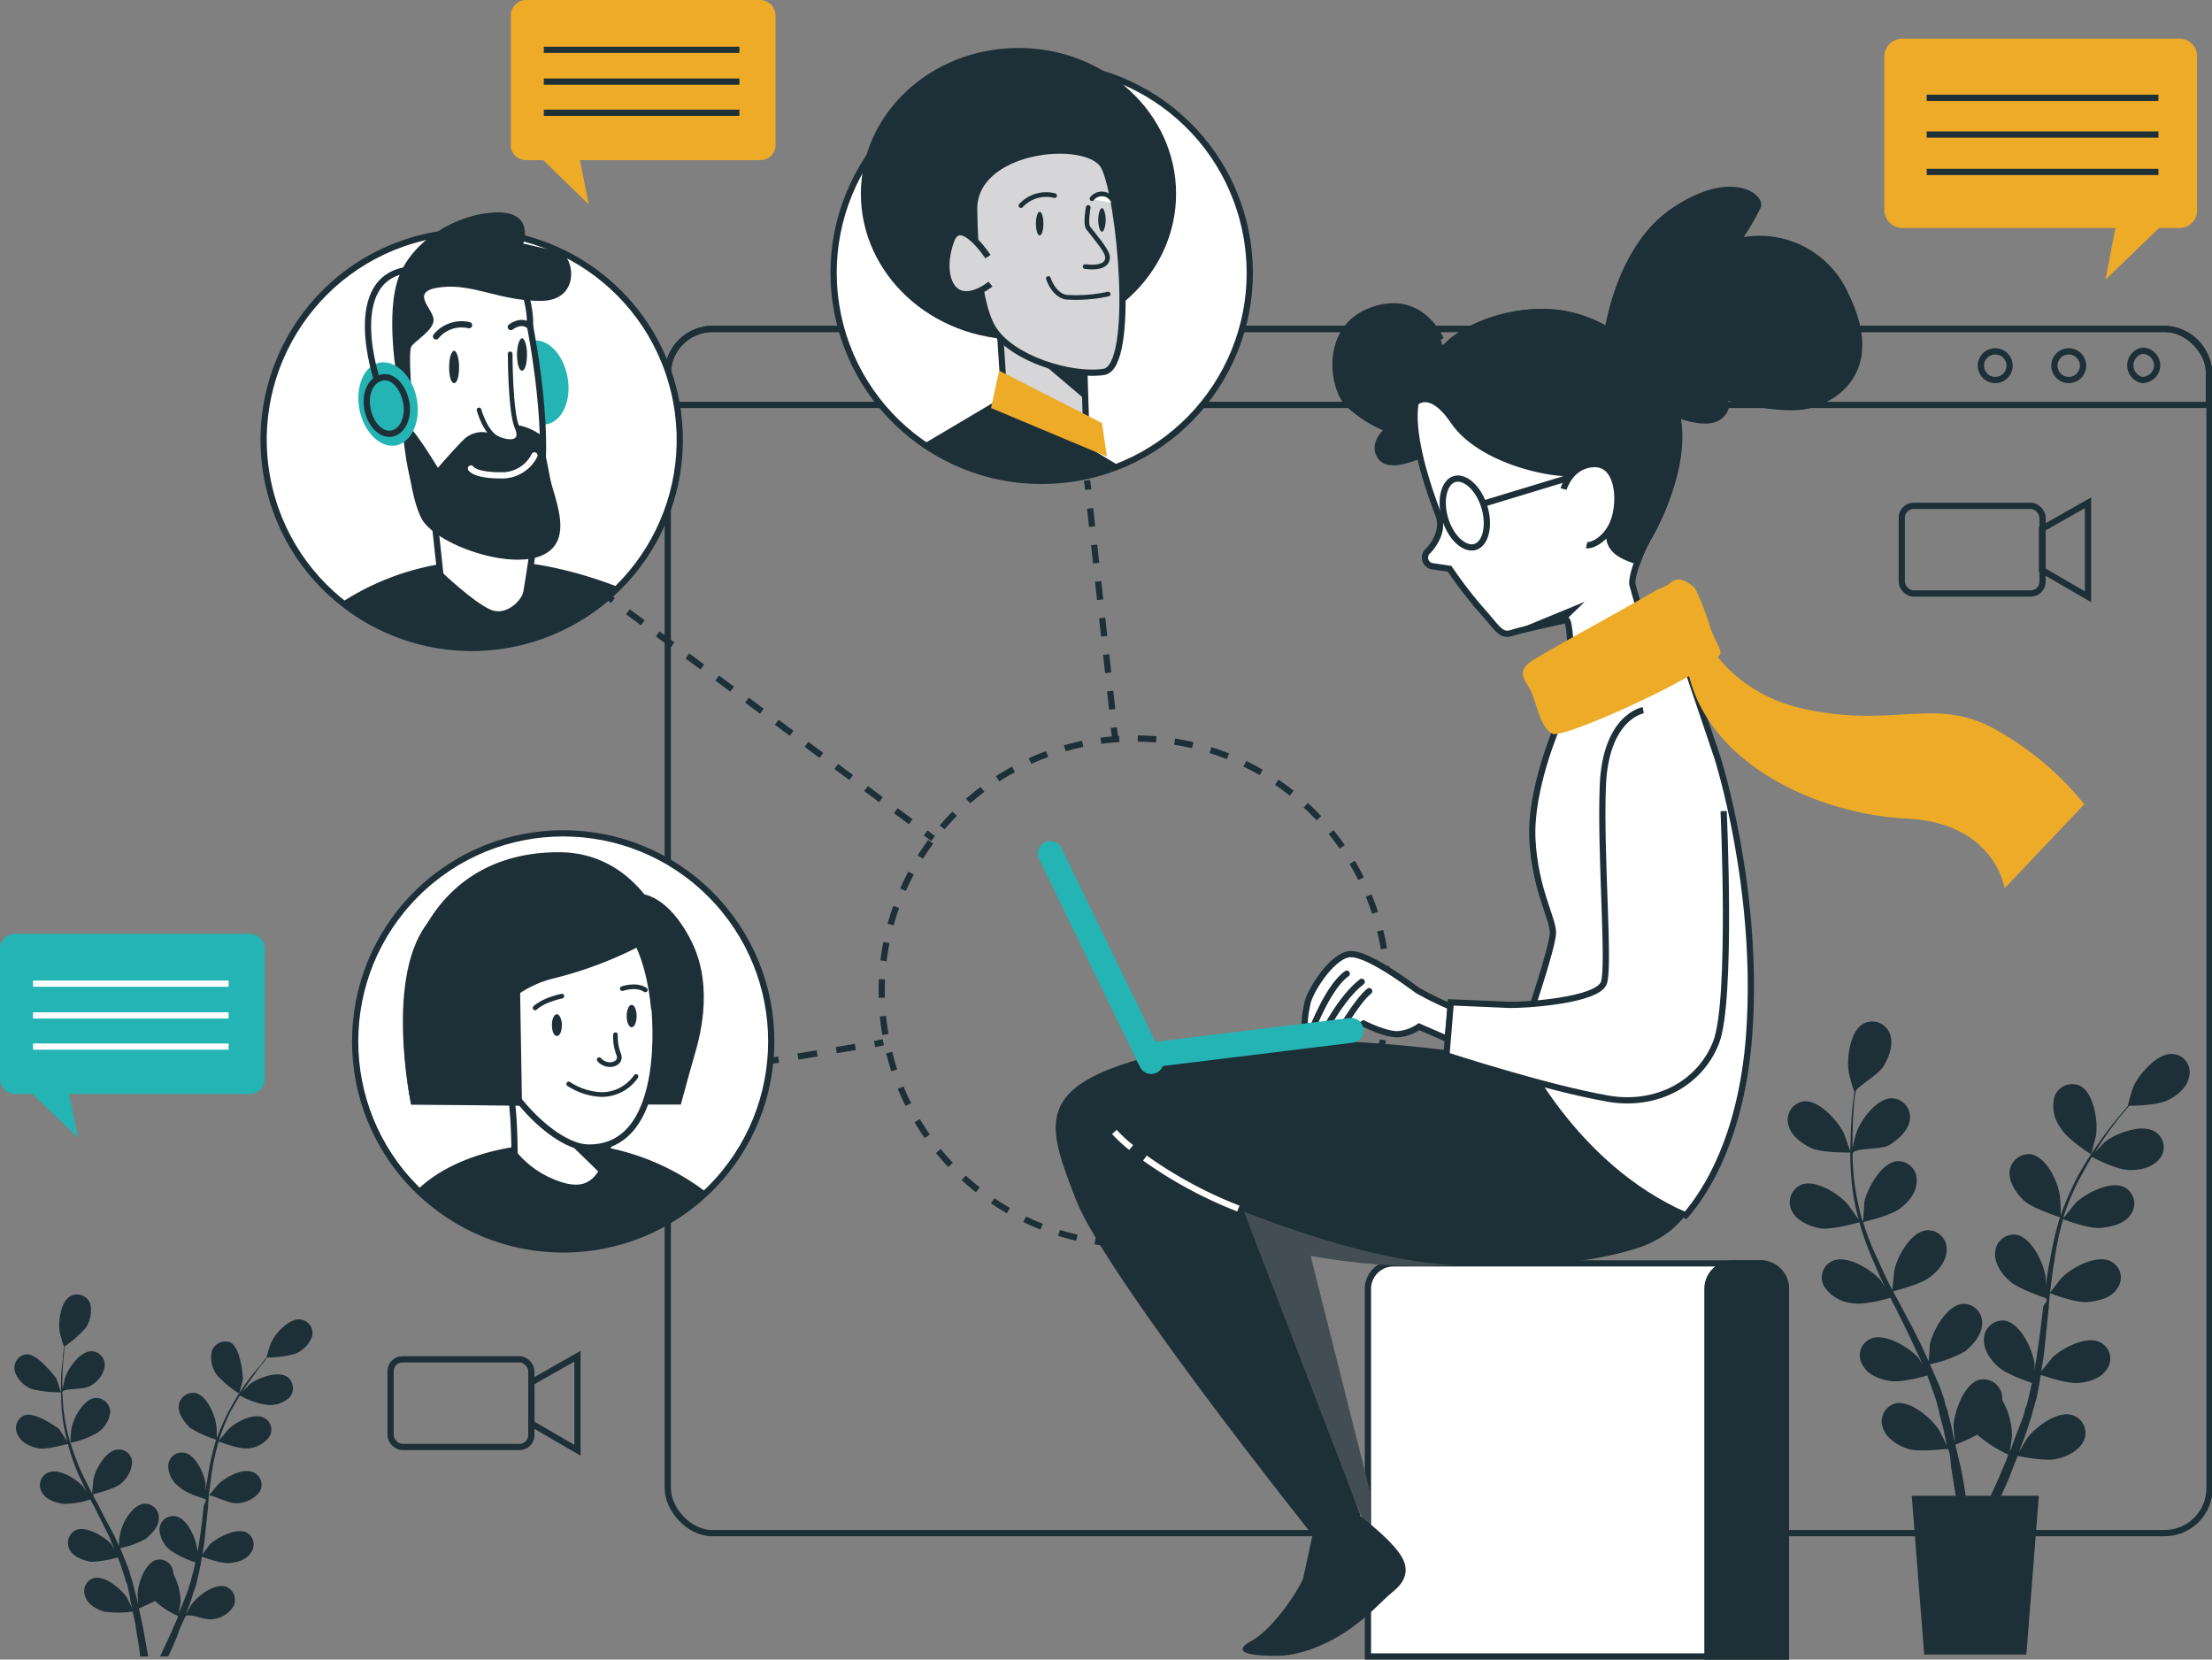 <svg id="Layer_1" data-name="Layer 1" xmlns="http://www.w3.org/2000/svg" viewBox="0 0 355.1 266.4"><rect x="0" y="0" width="355.1" height="266.4" fill="#808080" stroke="none"/><rect x="107.2" y="52.8" width="247.5" height="193.3" rx="7.2" style="fill:none;stroke:#1d2f37;stroke-miterlimit:10"/><path d="M114.4,52.8H347.4a7.2,7.2,0,0,1,7.2,7.2v5a0,0,0,0,1,0,0H107.2a0,0,0,0,1,0,0V60A7.2,7.2,0,0,1,114.4,52.8Z" style="fill:none;stroke:#1d2f37;stroke-miterlimit:10"/><path d="M322.6,157.4a2.3,2.3,0,1,0-2.3,2.4A2.3,2.3,0,0,0,322.6,157.4Z" transform="translate(0 -98.8)" style="fill:none;stroke:#1d2f37;stroke-miterlimit:10"/><path d="M334.4,157.4a2.3,2.3,0,1,0-2.3,2.4A2.3,2.3,0,0,0,334.4,157.4Z" transform="translate(0 -98.8)" style="fill:none;stroke:#1d2f37;stroke-miterlimit:10"/><path d="M346.3,157.4a2.4,2.4,0,0,0-2.4-2.3,2.4,2.4,0,0,0,0,4.7A2.4,2.4,0,0,0,346.3,157.4Z" transform="translate(0 -98.8)" style="fill:none;stroke:#1d2f37;stroke-miterlimit:10"/><circle cx="75.9" cy="169.3" r="33.4" transform="translate(-37.6 -76.3) rotate(-13.5)" style="fill:#fff;stroke:#1d2f37;stroke-miterlimit:10"/><path d="M91.1,159.3c.7,3.7-.8,7.1-3.3,7.6s-5.2-2.2-5.9-5.8.8-7.1,3.4-7.6S90.4,155.6,91.1,159.3Z" transform="translate(0 -98.8)" style="fill:#23b4b3"/><path d="M85.1,151.2s.4-9-6.2-10.9-13.8,2.8-14.7,7.3.2,12.9.2,12.9-3.2-2.2-4.7.3.6,5.9,1.5,7,3.9-.4,3.9-.4.7,9.9,3,12.2,11.8,7.5,16.8,1.6S85.1,151.2,85.1,151.2Z" transform="translate(0 -98.8)" style="fill:#fff;stroke:#1d2f37;stroke-miterlimit:10"/><path d="M66,160.7s-.4-5.3,0-6.2,3.8-2.7,3.6-4.5-4-4.5,1.2-5.1,9.4,2.2,16,2.2,5.4-7.4,2.9-7.9L84,137.9s1.9-5.2-4.4-5S66.2,137.4,64,143.3s-.2,16.7-.2,16.7Z" transform="translate(0 -98.8)" style="fill:#1d2f37"/><path d="M75.9,202.8a33.1,33.1,0,0,0,23.5-9.7c-4.8-1.9-13.6-4.7-22.7-4.3A41.5,41.5,0,0,0,55,195.4,33.3,33.3,0,0,0,75.9,202.8Z" transform="translate(0 -98.8)" style="fill:#1d2f37"/><path d="M69.7,181.8l1,9.3s4.9,4.7,7.8,6,5.7-1.6,6-3.2,1.3-8.5,1.3-8.5Z" transform="translate(0 -98.8)" style="fill:#fff;stroke:#1d2f37;stroke-miterlimit:10"/><path d="M78.5,168.3a4.3,4.3,0,0,0-4.1,1.1c-1.8,1.8-4.1,4.5-4.1,4.5s-5.2-8.6-5.2-6.5.5,10.4,2.5,14.5,13.8,8.4,19.3,6.1,2-9.3,1.4-12.5-1.4-6.8-1.4-6.8S82.4,165.1,78.5,168.3Z" transform="translate(0 -98.8)" style="fill:#1d2f37"/><path d="M73.7,157.7c0,1.5-.3,2.6-.8,2.6s-.8-1.1-.8-2.6.4-2.6.8-2.6S73.7,156.3,73.7,157.7Z" transform="translate(0 -98.8)" style="fill:#1d2f37"/><path d="M84.6,155.7c0,1.4-.3,2.6-.8,2.6s-.8-1.2-.8-2.6.4-2.6.8-2.6S84.6,154.2,84.6,155.7Z" transform="translate(0 -98.8)" style="fill:#1d2f37"/><path d="M66.9,162.8c.7,3.6-.8,7-3.3,7.5s-5.2-2.1-5.9-5.8.8-7.1,3.3-7.5S66.2,159.1,66.9,162.8Z" transform="translate(0 -98.8)" style="fill:#23b4b3"/><path d="M65.2,163.3c.5,2.5-.6,4.8-2.3,5.1s-3.4-1.4-3.9-3.9.5-4.7,2.3-5.1S64.7,160.9,65.2,163.3Z" transform="translate(0 -98.8)" style="fill:none;stroke:#1d2f37;stroke-linecap:round;stroke-miterlimit:10"/><path d="M81.9,155.6s0,9.3,1.1,11.8-1.1,2.7-3.1,1.8-3-4.6-3-4.6" transform="translate(0 -98.8)" style="fill:#fff;stroke:#1d2f37;stroke-linecap:round;stroke-miterlimit:10;stroke-width:0.75px"/><path d="M60.5,159.7s-5.5-16.3,5.1-17.6" transform="translate(0 -98.8)" style="fill:none;stroke:#1d2f37;stroke-linecap:round;stroke-miterlimit:10"/><path d="M70,152.8a5.3,5.3,0,0,1,5.3-1.8" transform="translate(0 -98.8)" style="fill:none;stroke:#1d2f37;stroke-linecap:round;stroke-miterlimit:10"/><path d="M82,151.3s1.7-1.4,3.1-.1" transform="translate(0 -98.8)" style="fill:none;stroke:#1d2f37;stroke-linecap:round;stroke-miterlimit:10"/><path d="M75.6,174s.6,1.1,4.7,1.1a5.8,5.8,0,0,0,5.5-3.2" transform="translate(0 -98.8)" style="fill:none;stroke:#fff;stroke-linecap:round;stroke-linejoin:round"/><circle cx="90.4" cy="266" r="33.4" transform="translate(-161.6 43) rotate(-45)" style="fill:#fff;stroke:#1d2f37;stroke-miterlimit:10"/><path d="M67,289.8a32.9,32.9,0,0,0,23.4,9.6,33.3,33.3,0,0,0,23-9.2A38.5,38.5,0,0,0,89,282.3C76.5,282.7,70,286.9,67,289.8Z" transform="translate(0 -98.8)" style="fill:#1d2f37"/><path d="M102.9,242.3s4.3,0,8.1,7.6,1.1,16.2.4,18.6-2.1,7.6-2.1,7.6H66s-4.5-21.1,3.1-29.7S102.9,242.3,102.9,242.3Z" transform="translate(0 -98.8)" style="fill:#1d2f37"/><path d="M82.3,271.1a31.4,31.4,0,0,0,0,5.8c.3,3.1.3,7.2.3,7.2a15.8,15.8,0,0,0,6.2,4.5c4.1,1.7,6.2.7,7.6-1.4s1.7-9.9,1.7-9.9S85,274.2,82.3,271.1Z" transform="translate(0 -98.8)" style="fill:#fff;stroke:#1d2f37;stroke-miterlimit:10"/><polygon points="88.9 181.1 96.4 188.4 98.1 181.7 88.9 181.1" style="fill:#1d2f37"/><path d="M105.1,261c.6,7.7-.2,22.3-10.8,22-6.1-.2-16.9-11.8-16.9-22s6.2-18.6,13.9-18.6c9.6,0,13,10.2,13.7,18.2C105,260.7,105.1,260.9,105.1,261Z" transform="translate(0 -98.8)" style="fill:#fff;stroke:#1d2f37;stroke-miterlimit:10"/><path d="M106.9,248.3s-4.4-12.7-17.2-12.7-19,7.3-21.7,12.5c-5.8,9.7-2,28-2,28h0l17.8.2-.3-18.1a17.2,17.2,0,0,1,5.6-2.4A63.4,63.4,0,0,0,106.9,248.3Z" transform="translate(0 -98.8)" style="fill:#1d2f37"/><path d="M90.2,263.3c0,1-.3,1.8-.8,1.8s-.8-.8-.8-1.8.4-1.7.8-1.7S90.2,262.4,90.2,263.3Z" transform="translate(0 -98.8)" style="fill:#1d2f37"/><ellipse cx="101.4" cy="163.1" rx="0.8" ry="1.8" style="fill:#1d2f37"/><path d="M98.8,264.9a8.1,8.1,0,0,0,.5,3.1c.7,1.6-1.8,2.4-3.1.9" transform="translate(0 -98.8)" style="fill:none;stroke:#1d2f37;stroke-linecap:round;stroke-miterlimit:10;stroke-width:0.75px"/><path d="M91.3,272.8a10.3,10.3,0,0,0,5.3,1.7,6.7,6.7,0,0,0,5.5-2.9" transform="translate(0 -98.8)" style="fill:none;stroke:#1d2f37;stroke-linecap:round;stroke-miterlimit:10;stroke-width:0.75px"/><path d="M85.9,260.6s1.1-1.2,4.3-1.9" transform="translate(0 -98.8)" style="fill:none;stroke:#1d2f37;stroke-linecap:round;stroke-miterlimit:10;stroke-width:0.75px"/><path d="M99.9,257.5s2.2-.8,3.7.2" transform="translate(0 -98.8)" style="fill:none;stroke:#1d2f37;stroke-linecap:round;stroke-miterlimit:10;stroke-width:0.75px"/><circle cx="167.2" cy="142.6" r="33.4" transform="translate(-25.6 -61.6) rotate(-11.8)" style="fill:#fff;stroke:#1d2f37;stroke-miterlimit:10"/><ellipse cx="163.5" cy="31.1" rx="25.3" ry="23.4" style="fill:#1d2f37"/><polygon points="160.4 51.2 161.2 63.6 174.4 70 174 57.2 160.4 51.2" style="fill:#d6d6d8;stroke:#1d2f37;stroke-miterlimit:10"/><polygon points="166.5 57.6 174.4 64.3 174.4 59.4 166.5 57.6" style="fill:#1d2f37"/><path d="M156.4,132.9s0,13.7,3,18.6,12.6,7.8,17.8,7,2.6-28.2,0-33S155.7,122.5,156.4,132.9Z" transform="translate(0 -98.8)" style="fill:#d6d6d8;stroke:#1d2f37;stroke-miterlimit:10"/><path d="M167.2,176a32.7,32.7,0,0,0,12.5-2.4l-18.5-11.2-13,7.7A33.4,33.4,0,0,0,167.2,176Z" transform="translate(0 -98.8)" style="fill:#1d2f37"/><path d="M158.6,140s-4.4-6.7-5.9-2.6-.7,7.8,1.5,8.5,4.8-1.5,4.8-1.5" transform="translate(0 -98.8)" style="fill:#d6d6d8;stroke:#1d2f37;stroke-miterlimit:10"/><ellipse cx="166.9" cy="35.9" rx="0.6" ry="1.9" style="fill:#1d2f37"/><path d="M177.5,134.1c0,1-.3,1.9-.6,1.9s-.6-.9-.6-1.9.3-1.9.6-1.9S177.5,133.1,177.5,134.1Z" transform="translate(0 -98.8)" style="fill:#1d2f37"/><path d="M175.3,130.8s2.4-1.5,3.5.6" transform="translate(0 -98.8)" style="fill:#fff"/><path d="M177.5,130.6h0Z" transform="translate(0 -98.8)" style="fill:#1d2f37"/><polygon points="177.2 31.7 177.2 31.7 177.2 31.7 177.2 31.7" style="fill:#1d2f37"/><path d="M176.9,130.6Z" transform="translate(0 -98.8)" style="fill:#1d2f37"/><polygon points="176.6 31.7 176.6 31.7 176.6 31.7 176.6 31.7" style="fill:#1d2f37"/><path d="M178.7,131.4Z" transform="translate(0 -98.8)" style="fill:#1d2f37"/><path d="M178.6,131.4Z" transform="translate(0 -98.8)" style="fill:#1d2f37"/><path d="M175.6,130.8Z" transform="translate(0 -98.8)" style="fill:#1d2f37"/><path d="M176.6,130.6Z" transform="translate(0 -98.8)" style="fill:#1d2f37"/><path d="M176.7,130Z" transform="translate(0 -98.8)" style="fill:#1d2f37"/><polygon points="177.2 31.2 177.2 31.2 177.2 31.2 177.2 31.2" style="fill:#1d2f37"/><path d="M177.6,130.1Z" transform="translate(0 -98.8)" style="fill:#1d2f37"/><polygon points="177.9 31.4 177.9 31.4 177.9 31.4 177.9 31.4" style="fill:#1d2f37"/><path d="M175.2,130.7Z" transform="translate(0 -98.8)" style="fill:#1d2f37"/><path d="M175.2,130.6Z" transform="translate(0 -98.8)" style="fill:#1d2f37"/><path d="M176.8,130.1h0Zm-.9.3h0Zm2.3.5h0Z" transform="translate(0 -98.8)" style="fill:#1d2f37"/><path d="M178.7,131.1Z" transform="translate(0 -98.8)" style="fill:#1d2f37"/><path d="M177.9,130.2Z" transform="translate(0 -98.8)" style="fill:#1d2f37"/><polygon points="159.1 65.5 160.4 59.5 176.9 67.9 177.7 73.3 159.1 65.5" style="fill:#edab28"/><path d="M168.3,143.5s.8,2.6,2.8,3a23.9,23.9,0,0,0,6.8-.5" transform="translate(0 -98.8)" style="fill:none;stroke:#1d2f37;stroke-linecap:round;stroke-miterlimit:10;stroke-width:0.75px"/><path d="M174.7,132.1s-.5,2.6,0,3.3,3.1,3.6,3.1,4.7-1,1.8-3.6,1.5" transform="translate(0 -98.8)" style="fill:none;stroke:#1d2f37;stroke-linecap:round;stroke-miterlimit:10;stroke-width:0.75px"/><path d="M163.9,131.8a5.5,5.5,0,0,1,5.4-1.6" transform="translate(0 -98.8)" style="fill:none;stroke:#1d2f37;stroke-linecap:round;stroke-miterlimit:10;stroke-width:0.75px"/><path d="M175.3,130.7a2,2,0,0,1,3.4.4" transform="translate(0 -98.8)" style="fill:none;stroke:#1d2f37;stroke-linecap:round;stroke-miterlimit:10;stroke-width:0.75px"/><circle cx="182" cy="258.2" r="40.6" transform="translate(-24.6 -79.7) rotate(-5.7)" style="fill:none;stroke:#1d2f37;stroke-miterlimit:10;stroke-dasharray:2.968,2.968"/><path d="M286.7,364.7H219.6v-59a4.1,4.1,0,0,1,4.1-4.1h58.9a4.1,4.1,0,0,1,4.1,4.1Z" transform="translate(0 -98.8)" style="fill:#fff;stroke:#1d2f37;stroke-miterlimit:10"/><path d="M286.7,364.7H274.1v-59a4.1,4.1,0,0,1,4.1-4.1h4.4a4.1,4.1,0,0,1,4.1,4.1Z" transform="translate(0 -98.8)" style="fill:#1d2f37;stroke:#1d2f37;stroke-miterlimit:10"/><path d="M290.8,283.1c1.8.8,6.3.7,6.3.7l-1.1-3.1c-1-2-4-5.4-6.5-5.1a3,3,0,0,0-2.4,3.8C287.5,281.1,289.3,282.4,290.8,283.1Z" transform="translate(0 -98.8)" style="fill:#1d2f37"/><path d="M292.3,296c1.9.2,5.9-.9,6.2-1a43.8,43.8,0,0,0,2.4,6.6c.5,1.3,1.1,2.5,1.7,3.8l-.7-1.1c-1.5-1.7-5.3-4.1-7.7-3.1a2.9,2.9,0,0,0-1.3,4.2,6.1,6.1,0,0,0,4.6,2.6c1.7.3,5.1-.6,6-.9a6.1,6.1,0,0,0,.7,1.4c1.1,2.3,2.3,4.6,3.3,6.9a25.6,25.6,0,0,1,1.1,2.4l-.6-1c-1.5-1.7-5.4-4.1-7.7-3.1a2.9,2.9,0,0,0-1.3,4.2c.8,1.6,2.9,2.4,4.6,2.6s4.7-.6,5.8-.9l.9,2.5.6,1.7c.1.6.3,1.1.4,1.7s.6,2.2.8,3.2.3,1.5.4,2.2a20.1,20.1,0,0,0-1.2-2.5c-1.2-1.9-4.6-4.9-7.1-4.3a3,3,0,0,0-1.9,4c.6,1.7,2.5,2.8,4.1,3.3s5.7,0,6.2,0,.5,2.3.7,3.4.7,4.5,1,6.3h1.6c-.3-1.9-.6-4.1-1.1-6.6l-.9-3.8a33.3,33.3,0,0,0,3.5-1.6,21.8,21.8,0,0,0,5,3.2c-.4,1.2-.9,2.2-1.3,3.2s-1.8,4-2.6,5.6h1.8l2.2-5,1.4-3.6c.5.1,4.4.9,6.2.5s3.6-1.3,4.4-2.9a3,3,0,0,0-1.7-4.1c-2.4-.9-6.1,1.9-7.4,3.7l-1.3,2.2.6-1.6a30.1,30.1,0,0,0,1.1-3.2,10.9,10.9,0,0,0,.5-1.7c.2-.5.3-1.1.5-1.7s.6-2.8.8-4.2c.9.3,4.2,1.4,5.9,1.3s3.8-.7,4.7-2.2a2.9,2.9,0,0,0-1-4.3c-2.2-1.2-6.2.9-7.8,2.5l-1.7,2.1c.1-.8.3-1.7.4-2.6.3-2.5.5-5,.8-7.6a19.5,19.5,0,0,1,.2-2.3c.3.1,4.2,1.6,6.1,1.4s3.8-.7,4.7-2.2a2.9,2.9,0,0,0-1-4.3c-2.2-1.2-6.2.9-7.8,2.5-.2.1-1.6,2-2,2.5.2-1.7.4-3.4.7-5.1a46.7,46.7,0,0,1,1.4-6.7c.2.1,4.2,1.6,6.1,1.4s3.8-.7,4.8-2.2a3,3,0,0,0-1-4.3c-2.3-1.2-6.3,1-7.9,2.5l-2,2.5c.1-.1.1-.2.1-.4a39.8,39.8,0,0,1,2.7-6.3l1.8-3.2c.7.4,4,2,5.8,2.1s3.8-.3,5-1.7a2.9,2.9,0,0,0-.6-4.4c-2.1-1.4-6.3.2-8.1,1.6l-1.6,1.7.9-1.4c1-1.6,2.1-3,3-4.2l1.6-1.9c.9,0,4.4-.1,6-.8s3.3-2.1,3.6-3.8a2.9,2.9,0,0,0-2.5-3.7c-2.5-.3-5.5,3.2-6.4,5.2a25.4,25.4,0,0,0-.9,3.1h0l-1.5,1.8c-1,1.2-2.1,2.6-3.2,4.2a58.9,58.9,0,0,0-3.3,5.2,53.6,53.6,0,0,0-2.8,6.4h0a22.7,22.7,0,0,0-.1-2.9c-.2-2.3-2.1-6.4-4.6-6.9a3.1,3.1,0,0,0-3.5,2.8c-.1,1.8,1.2,3.6,2.4,4.7s5.4,2.5,5.7,2.6a49.6,49.6,0,0,0-1.6,6.9c-.3,1.3-.5,2.7-.7,4.1v-1.3c-.3-2.3-2.2-6.4-4.7-6.9a3,3,0,0,0-3.4,2.8c-.2,1.8,1.1,3.6,2.4,4.7s4.6,2.3,5.5,2.6-.1,1-.2,1.5c-.3,2.6-.6,5.1-1,7.6-.1.9-.3,1.7-.4,2.6v-1.1c-.3-2.3-2.2-6.4-4.7-6.9a3,3,0,0,0-3.4,2.8c-.2,1.8,1.1,3.6,2.4,4.7s4.2,2.1,5.3,2.5l-.6,2.6a9.8,9.8,0,0,1-.5,1.6,8.4,8.4,0,0,1-.5,1.7l-1.2,3.1a18,18,0,0,1-.8,2.1c.2-.9.4-2.6.4-2.7a11.8,11.8,0,0,0-1.6-5.7c.1-.2,0-.4,0-.6a3,3,0,0,0-3.7-2.6c-2.4.7-3.9,5-4.1,7.2,0,.1.1,1.6.2,2.5s-.3-1-.4-1.6-.5-2.1-.8-3.3a8.4,8.4,0,0,1-.5-1.7l-.6-1.7c-.5-1.3-1.1-2.6-1.7-3.9a20.1,20.1,0,0,0,5.7-2.1c1.3-1.1,2.7-2.7,2.7-4.5a3,3,0,0,0-3.2-3.1c-2.5.3-4.7,4.3-5.2,6.5,0,.1-.1,1.8-.2,2.7l-1.1-2.4c-1.1-2.3-2.3-4.5-3.5-6.8l-1.1-2c.3-.1,4.3-1.1,5.8-2.2s2.8-2.7,2.8-4.5a3,3,0,0,0-3.3-3.1c-2.5.3-4.7,4.3-5.1,6.5,0,.2-.3,2.5-.3,3.1-.8-1.5-1.5-3-2.2-4.6a41.2,41.2,0,0,1-2.5-6.3c.1-.1,4.3-1,5.9-2.2s2.7-2.7,2.7-4.5a3,3,0,0,0-3.2-3.1c-2.5.3-4.7,4.3-5.2,6.5,0,.2-.2,2.7-.2,3.2l-.2-.4a43.8,43.8,0,0,1-1.3-6.7c-.1-1.3-.2-2.5-.2-3.7s4.4-.6,5.9-1.5,3.1-2.4,3.3-4.1a3,3,0,0,0-2.9-3.4c-2.5,0-5.2,3.7-5.8,5.9a19.8,19.8,0,0,0-.5,2.2v-1.6c0-1.9.1-3.7.2-5.2s.2-1.7.3-2.4,3.6-2.6,4.5-4.1,1.6-3.5,1-5.1a3,3,0,0,0-4.2-1.7c-2.2,1.1-2.8,5.6-2.4,7.9a22.9,22.9,0,0,0,.9,3.1h0c-.1.7-.2,1.4-.3,2.3s-.3,3.3-.3,5.2a43.4,43.4,0,0,0,.1,6.2,33.5,33.5,0,0,0,1.2,6.8h0l-1.7-2.4c-1.4-1.7-5.3-4.2-7.6-3.2a3.1,3.1,0,0,0-1.4,4.3C288.6,294.9,290.7,295.7,292.3,296Z" transform="translate(0 -98.8)" style="fill:#1d2f37"/><path d="M335.7,284.1s.8-3,.8-3.2c.3-2.2-.4-6.7-2.6-7.8a3,3,0,0,0-4.1,1.8,5.9,5.9,0,0,0,1.1,5.1C331.9,281.7,335.7,284.1,335.7,284.1Z" transform="translate(0 -98.8)" style="fill:#1d2f37"/><polygon points="327.3 240.1 306.9 240.1 308.9 265.6 325.3 265.6 327.3 240.1" style="fill:#1d2f37"/><path d="M5.2,321.8a19.1,19.1,0,0,0,4.6.5s-.7-2.2-.8-2.3-3-4-4.8-3.8A2.2,2.2,0,0,0,2.4,319,4.6,4.6,0,0,0,5.2,321.8Z" transform="translate(0 -98.8)" style="fill:#1d2f37"/><path d="M6.3,331.3c1.4.2,4.3-.7,4.6-.7a35.8,35.8,0,0,0,1.7,4.9c.4.9.9,1.8,1.3,2.8l-.5-.8c-1.1-1.3-4-3.1-5.7-2.3a2.2,2.2,0,0,0-1,3.1c.6,1.2,2.2,1.7,3.4,1.9a13.1,13.1,0,0,0,4.4-.7l.6,1.1,2.5,5,.7,1.8a2.7,2.7,0,0,1-.4-.7c-1.1-1.2-4-3-5.7-2.3a2.3,2.3,0,0,0-1,3.2c.6,1.1,2.2,1.7,3.4,1.9a17.6,17.6,0,0,0,4.3-.7,14.6,14.6,0,0,1,.7,1.9c.1.4.3.8.4,1.2a5.6,5.6,0,0,0,.4,1.2c.2.8.4,1.7.5,2.4a7.5,7.5,0,0,0,.4,1.6l-.9-1.8c-.9-1.4-3.5-3.6-5.3-3.2a2.2,2.2,0,0,0-1.4,3c.4,1.3,1.8,2,3,2.4a17.1,17.1,0,0,0,4.6,0c.2.9.4,1.7.5,2.5s.6,3.4.7,4.7h1.3c-.3-1.4-.5-3-.9-4.9l-.6-2.8,2.6-1.2a12.4,12.4,0,0,0,3.7,2.4c-.3.9-.7,1.6-1,2.4l-1.9,4.1H27c.5-1.1,1.1-2.3,1.6-3.7s.7-1.7,1.1-2.6,3.2.6,4.5.3a4.4,4.4,0,0,0,3.3-2.1,2.3,2.3,0,0,0-1.2-3.1c-1.8-.6-4.5,1.4-5.5,2.8a8.8,8.8,0,0,0-.9,1.6,5.6,5.6,0,0,1,.4-1.2c.3-.7.5-1.5.8-2.4s.3-.8.4-1.2l.3-1.3a28.4,28.4,0,0,0,.6-3.1c.7.2,3.1,1.1,4.4,1s2.8-.5,3.5-1.7a2.2,2.2,0,0,0-.7-3.2c-1.7-.8-4.7.8-5.9,1.9l-1.2,1.6.3-1.9.6-5.7c0-.5.1-1.1.1-1.7s3.1,1.2,4.5,1.1a4.9,4.9,0,0,0,3.6-1.7,2.2,2.2,0,0,0-.8-3.2c-1.7-.9-4.6.7-5.8,1.9l-1.5,1.8c.2-1.3.3-2.5.5-3.7a36.7,36.7,0,0,1,1.1-5c.1,0,3.1,1.2,4.5,1.1a4.6,4.6,0,0,0,3.5-1.7,2.1,2.1,0,0,0-.7-3.2c-1.7-.9-4.6.7-5.8,1.9l-1.5,1.8a.3.3,0,0,1,.1-.2,28.8,28.8,0,0,1,1.9-4.7l1.4-2.4a12.6,12.6,0,0,0,4.3,1.5,4.6,4.6,0,0,0,3.7-1.2,2.3,2.3,0,0,0-.4-3.3c-1.6-1-4.7.2-6,1.2l-1.2,1.2.6-.9,2.3-3.2a13.4,13.4,0,0,0,1.1-1.4,15.9,15.9,0,0,0,4.5-.6,4.7,4.7,0,0,0,2.7-2.8,2.2,2.2,0,0,0-1.9-2.7c-1.8-.2-4.1,2.3-4.7,3.8a14.4,14.4,0,0,0-.7,2.3h0a17.1,17.1,0,0,0-1.1,1.4q-1.2,1.3-2.4,3T36.9,325a33.5,33.5,0,0,0-2.1,4.7h0a12.8,12.8,0,0,0-.1-2.2c-.2-1.7-1.6-4.8-3.4-5.1a2.3,2.3,0,0,0-2.6,2.1c-.1,1.3.9,2.6,1.8,3.5a19.2,19.2,0,0,0,4.2,1.9,38.1,38.1,0,0,0-1.2,5.1c-.2,1-.3,2-.5,3v-1c-.2-1.6-1.6-4.7-3.4-5a2.2,2.2,0,0,0-2.6,2.1,4.3,4.3,0,0,0,1.8,3.4c.9.9,3.4,1.7,4,1.9s-.1.8-.1,1.2c-.2,1.9-.4,3.7-.7,5.6l-.3,1.9a2,2,0,0,0-.1-.9c-.2-1.6-1.6-4.7-3.4-5a2.2,2.2,0,0,0-2.6,2.1,4.6,4.6,0,0,0,1.8,3.4,16,16,0,0,0,4,1.9c-.2.6-.3,1.3-.5,1.9l-.3,1.2c-.1.4-.3.8-.4,1.3l-.9,2.3-.6,1.5c.1-.7.3-1.9.3-2a10.1,10.1,0,0,0-1.1-4.2c0-.2-.1-.3-.1-.5a2.2,2.2,0,0,0-2.7-1.9c-1.8.5-2.9,3.7-3,5.3a16.7,16.7,0,0,0,.1,1.9l-.3-1.2-.6-2.4c-.1-.4-.3-.8-.4-1.3s-.3-.8-.4-1.2l-1.2-3a13.8,13.8,0,0,0,4.1-1.5c1-.8,2.1-2,2.1-3.3a2.2,2.2,0,0,0-2.4-2.3c-1.9.2-3.5,3.1-3.8,4.8a8.1,8.1,0,0,0-.2,2l-.8-1.8c-.9-1.7-1.8-3.3-2.6-5a10.9,10.9,0,0,1-.8-1.5c.2-.1,3.2-.8,4.3-1.6a4.9,4.9,0,0,0,2-3.4,2.1,2.1,0,0,0-2.4-2.2c-1.8.2-3.5,3.1-3.8,4.8,0,.1-.2,1.8-.2,2.3l-1.7-3.4a46.8,46.8,0,0,1-1.8-4.8,13.7,13.7,0,0,0,4.3-1.6,4.6,4.6,0,0,0,2.1-3.3,2.3,2.3,0,0,0-2.4-2.3c-1.9.2-3.5,3.2-3.8,4.8a16.6,16.6,0,0,0-.2,2.4.4.4,0,0,1-.1-.3,31.6,31.6,0,0,1-1-5c-.1-.9-.1-1.8-.2-2.7s3.3-.4,4.4-1.1a4.4,4.4,0,0,0,2.4-3.1,2.2,2.2,0,0,0-2.1-2.5c-1.9,0-3.8,2.8-4.3,4.4a11.7,11.7,0,0,1-.4,1.6v-1.1c0-1.5.1-2.8.2-3.9s.1-1.3.2-1.8a17.4,17.4,0,0,0,3.4-3,5.2,5.2,0,0,0,.7-3.8,2.3,2.3,0,0,0-3.1-1.3c-1.7.9-2.1,4.2-1.8,5.9a15.5,15.5,0,0,0,.7,2.3h0a8.8,8.8,0,0,0-.2,1.7c-.1,1.1-.3,2.4-.3,3.8s0,3,.1,4.6a30.3,30.3,0,0,0,.9,5.1h0c-.3-.5-1.2-1.8-1.2-1.9s-4-3-5.7-2.3a2.2,2.2,0,0,0-1,3.2C3.5,330.5,5.1,331.1,6.3,331.3Z" transform="translate(0 -98.8)" style="fill:#1d2f37"/><path d="M38.4,322.5s.6-2.2.6-2.4-.3-4.9-2-5.8a2.3,2.3,0,0,0-3,1.4,4.8,4.8,0,0,0,.8,3.8A17.1,17.1,0,0,0,38.4,322.5Z" transform="translate(0 -98.8)" style="fill:#1d2f37"/><path d="M235.7,301.6s-10.4,1.5-25.3-1.2l9.5,37.7v7.4l-21.7-53.1S230.6,301.9,235.7,301.6Z" transform="translate(0 -98.8)" style="fill:#434d54"/><path d="M243.7,267l-.6,2s-33.7-6.3-55.7-1.3-19.4,11.4-14.7,23.6,38,53.9,38,53.9l4.6-1.8,3.1-1.4-18.7-48.7c9.5,3.7,22.1,7.8,32.7,8.5,15.8,1,25.6-1.1,30.3-2.6a17.3,17.3,0,0,0,5.4-2.8,22.7,22.7,0,0,0,2.5-2.5C252.4,286,243.7,267,243.7,267Z" transform="translate(0 -98.8)" style="fill:#1d2f37"/><path d="M181.6,283a21.6,21.6,0,0,1-2.7-2.5" transform="translate(0 -98.8)" style="fill:none;stroke:#fff;stroke-miterlimit:10"/><path d="M198.8,292.8a69,69,0,0,1-15-8.1" transform="translate(0 -98.8)" style="fill:none;stroke:#fff;stroke-miterlimit:10"/><path d="M280.8,264.9c1.7-23.4-5.1-44.5-5.1-44.5l-4.8-14.2L250,215.4s-4.4,10.1-4,18.1,3.3,12.7,3.3,15-4.1,14.4-5.6,18.5c0,0,8.7,19,26.9,26.9C273.9,290.1,279.6,281.2,280.8,264.9Z" transform="translate(0 -98.8)" style="fill:#fff;stroke:#1d2f37;stroke-miterlimit:10"/><path d="M210.7,345.2s-1.2,5.7-1.5,6.9-4.5,8-8.3,10.1.8,2.4,4.1,2.4,7.5-1.5,11.1-3.9,5.9-5.1,7.4-6.3,3.3-3.2,1.2-6.2-7.1-6.6-7.1-6.6Z" transform="translate(0 -98.8)" style="fill:#1d2f37"/><path d="M231.5,154.1s-2.5,10.1-2.3,17.2c0,0-5.8,3.1-7.5.9s1.2-4.5,1.2-4.5a20.3,20.3,0,0,1-6.5-4.1c-2.5-2.5-4-12.2,3.9-15s11,4.7,11,4.7" transform="translate(0 -98.8)" style="fill:#1d2f37;stroke:#1d2f37;stroke-miterlimit:10"/><path d="M252.1,202.1s-.2-4-.7-3.8-6.9,1.5-8.7,2.1-2.3-.8-5.1-3.9a71.4,71.4,0,0,1-4.9-6.4l-2.7-.4a1.4,1.4,0,0,1-.7-2.5c1.1-1.2,2.5-3.4,1.6-5.8s-4.5-11.8-3.7-17.6,5.7-10.1,5.7-10.1,5-4.4,13.9-4.8,16.5,5.2,21.1,13.1-1.6,20.3-3.1,22.8-3.1,6.9-2.7,8l.9,3.2Z" transform="translate(0 -98.8)" style="fill:#fff;stroke:#1d2f37;stroke-miterlimit:10"/><polygon points="243.7 101 254.4 96.6 251.4 99.5 243.7 101" style="fill:#1d2f37"/><path d="M257.9,153s1.6-14.1,10.7-20.3,14.1-2.4,13.6-.8a39.7,39.7,0,0,1-3.4,5.7,15.1,15.1,0,0,1,17.5,8.6c5.8,11.8-1.4,16.6-6.1,17.7s-14.5-1.7-14.5-1.7,2.7,1.2.5,3.3-8-.6-8-.6" transform="translate(0 -98.8)" style="fill:#1d2f37;stroke:#1d2f37;stroke-miterlimit:10"/><path d="M267.9,162c-4.6-7.9-12.2-13.4-21.1-13.1s-13.9,4.8-13.9,4.8-4.4,4.1-5.5,9.6c1-.7,3.1-1.1,6,3.2,4.3,6.2,15.7,8.7,19.7,8.2s6.2,5,5.4,8.5,1.2,4.7,4.4,5.7a26.3,26.3,0,0,1,1.9-4.1C266.3,182.3,272.4,169.9,267.9,162Z" transform="translate(0 -98.8)" style="fill:#1d2f37;stroke:#1d2f37;stroke-miterlimit:10"/><path d="M251,177.3s1.1-3.9,4.9-4,4.3,5.4,3.3,8.7-3.7,4.5-4.5,4.3" transform="translate(0 -98.8)" style="fill:#fff;stroke:#1d2f37;stroke-miterlimit:10"/><path d="M238.3,180.2c.9,3,.2,5.9-1.5,6.4s-3.9-1.5-4.8-4.5-.2-5.9,1.5-6.4S237.4,177.2,238.3,180.2Z" transform="translate(0 -98.8)" style="fill:none;stroke:#1d2f37;stroke-miterlimit:10"/><line x1="238.3" y1="80.8" x2="251.8" y2="76.7" style="fill:none;stroke:#1d2f37;stroke-miterlimit:10"/><path d="M232.9,260.4a49.1,49.1,0,0,1-5.3-2.6c-.9-.6-8.4-6.4-11.2-5.8s-6.1,5.9-6.5,7.8-.7,3.7-.1,4.1.9,0,.9,0-.1.4.7.6l.9.4a7.6,7.6,0,0,0,1.6.2c.8-.1.9-.3.9-.3a1.1,1.1,0,0,0,1,.1l3.1-1.8s3.7,1.9,5.7,1.7a6.9,6.9,0,0,0,3.2-1.2l4.6,2Z" transform="translate(0 -98.8)" style="fill:#fff;stroke:#1d2f37;stroke-miterlimit:10"/><path d="M210.7,263.9s2.6-6.8,5.5-8.8" transform="translate(0 -98.8)" style="fill:none;stroke:#1d2f37;stroke-linecap:round;stroke-miterlimit:10"/><path d="M212.3,264.9s2.9-5.9,6.3-8.5" transform="translate(0 -98.8)" style="fill:none;stroke:#1d2f37;stroke-linecap:round;stroke-miterlimit:10"/><path d="M214.8,264.8s3-5.3,5-6.9" transform="translate(0 -98.8)" style="fill:none;stroke:#1d2f37;stroke-linecap:round;stroke-miterlimit:10"/><path d="M263.8,212.8s-6.1,1-6.5,12.3,1.1,28.4.2,31.4-13.4,3.7-15.3,3.6l-9.3-.4-.7,8.5s16.2,5.3,26.2,7c7.5,1.2,14.5-2.4,17.1-9.1s1.2-37.1,1.2-37.1" transform="translate(0 -98.8)" style="fill:#fff;stroke:#1d2f37;stroke-miterlimit:10"/><line x1="216.9" y1="165.4" x2="184.3" y2="169.4" style="fill:none;stroke:#23b4b3;stroke-linecap:round;stroke-linejoin:round;stroke-width:4px"/><line x1="184.8" y1="170.4" x2="168.6" y2="137" style="fill:none;stroke:#23b4b3;stroke-linecap:round;stroke-linejoin:round;stroke-width:4px"/><path d="M272.1,193.2a41.4,41.4,0,0,1,2.2,5.5c.8,2.9,2.3,4.5,1.8,5.2-3,3.5-24.8,13.4-26.8,12.7s-2.8-5.6-3.7-7.2-2.3-2.9.6-4.7,15.5-8.7,19.6-11.1c.8-.5,1.5-.5,2.3-1.2S270,191.3,272.1,193.2Z" transform="translate(0 -98.8)" style="fill:#edab28"/><path d="M275,203.2s4.2,7,14.2,9.3c14.5,3.3,21-1.8,30.4,3a48.5,48.5,0,0,1,15,12.4l-12.8,13.5s-1.5-10.5-15.7-11.2-32.2-8.7-35.2-24Z" transform="translate(0 -98.8)" style="fill:#edab28"/><rect x="305.3" y="81.2" width="22.6" height="14.07" rx="1.9" style="fill:none;stroke:#1d2f37;stroke-miterlimit:10"/><polygon points="327.8 84.9 327.8 91.5 335.2 95.8 335.2 80.7 327.8 84.9" style="fill:none;stroke:#1d2f37;stroke-miterlimit:10"/><rect x="62.7" y="218.2" width="22.6" height="14.07" rx="1.9" style="fill:none;stroke:#1d2f37;stroke-miterlimit:10"/><polygon points="85.3 221.9 85.3 228.5 92.7 232.8 92.7 217.7 85.3 221.9" style="fill:none;stroke:#1d2f37;stroke-miterlimit:10"/><path d="M349.9,105H305.3a2.9,2.9,0,0,0-2.8,2.9v24.6a2.9,2.9,0,0,0,2.8,2.9h34.3l-1.6,8.3,8.6-8.3h3.3a2.8,2.8,0,0,0,2.8-2.9V107.9A2.8,2.8,0,0,0,349.9,105Z" transform="translate(0 -98.8)" style="fill:#edab28"/><line x1="309.3" y1="15.7" x2="346.5" y2="15.7" style="fill:none;stroke:#1d2f37;stroke-miterlimit:10"/><line x1="309.3" y1="21.6" x2="346.5" y2="21.6" style="fill:none;stroke:#1d2f37;stroke-miterlimit:10"/><line x1="309.3" y1="27.6" x2="346.5" y2="27.6" style="fill:none;stroke:#1d2f37;stroke-miterlimit:10"/><path d="M84.4,98.8h37.7a2.5,2.5,0,0,1,2.4,2.5v20.8a2.4,2.4,0,0,1-2.4,2.4h-29l1.4,7.1-7.3-7.1H84.4a2.4,2.4,0,0,1-2.4-2.4V101.3A2.5,2.5,0,0,1,84.4,98.8Z" transform="translate(0 -98.8)" style="fill:#edab28"/><line x1="118.7" y1="8" x2="87.3" y2="8" style="fill:none;stroke:#1d2f37;stroke-miterlimit:10"/><line x1="118.7" y1="13.1" x2="87.3" y2="13.1" style="fill:none;stroke:#1d2f37;stroke-miterlimit:10"/><line x1="118.7" y1="18.1" x2="87.3" y2="18.1" style="fill:none;stroke:#1d2f37;stroke-miterlimit:10"/><path d="M2.4,248.7H40.1a2.4,2.4,0,0,1,2.4,2.4V272a2.4,2.4,0,0,1-2.4,2.4h-29l1.4,7-7.3-7H2.4A2.4,2.4,0,0,1,0,272V251.1A2.4,2.4,0,0,1,2.4,248.7Z" transform="translate(0 -98.8)" style="fill:#23b4b3"/><line x1="36.7" y1="157.9" x2="5.3" y2="157.9" style="fill:none;stroke:#fff;stroke-miterlimit:10"/><line x1="36.7" y1="163" x2="5.3" y2="163" style="fill:none;stroke:#fff;stroke-miterlimit:10"/><line x1="36.7" y1="168" x2="5.3" y2="168" style="fill:none;stroke:#fff;stroke-miterlimit:10"/><line x1="174.5" y1="77.1" x2="174.7" y2="78.6" style="fill:none;stroke:#1d2f37;stroke-miterlimit:10"/><line x1="175" y1="81.6" x2="178.7" y2="115.3" style="fill:none;stroke:#1d2f37;stroke-miterlimit:10;stroke-dasharray:2.951,2.951"/><line x1="178.8" y1="116.8" x2="179" y2="118.3" style="fill:none;stroke:#1d2f37;stroke-miterlimit:10"/><line x1="97.2" y1="95.5" x2="98.4" y2="96.4" style="fill:none;stroke:#1d2f37;stroke-miterlimit:10"/><line x1="100.8" y1="98.2" x2="147.4" y2="132.8" style="fill:none;stroke:#1d2f37;stroke-miterlimit:10;stroke-dasharray:2.976,2.976"/><line x1="148.6" y1="133.7" x2="149.8" y2="134.6" style="fill:none;stroke:#1d2f37;stroke-miterlimit:10"/><line x1="123.5" y1="170.3" x2="125" y2="170.1" style="fill:none;stroke:#1d2f37;stroke-miterlimit:10"/><line x1="128.1" y1="169.6" x2="138.8" y2="167.8" style="fill:none;stroke:#1d2f37;stroke-miterlimit:10;stroke-dasharray:3.115,3.115"/><line x1="140.4" y1="167.6" x2="141.8" y2="167.3" style="fill:none;stroke:#1d2f37;stroke-miterlimit:10"/></svg>